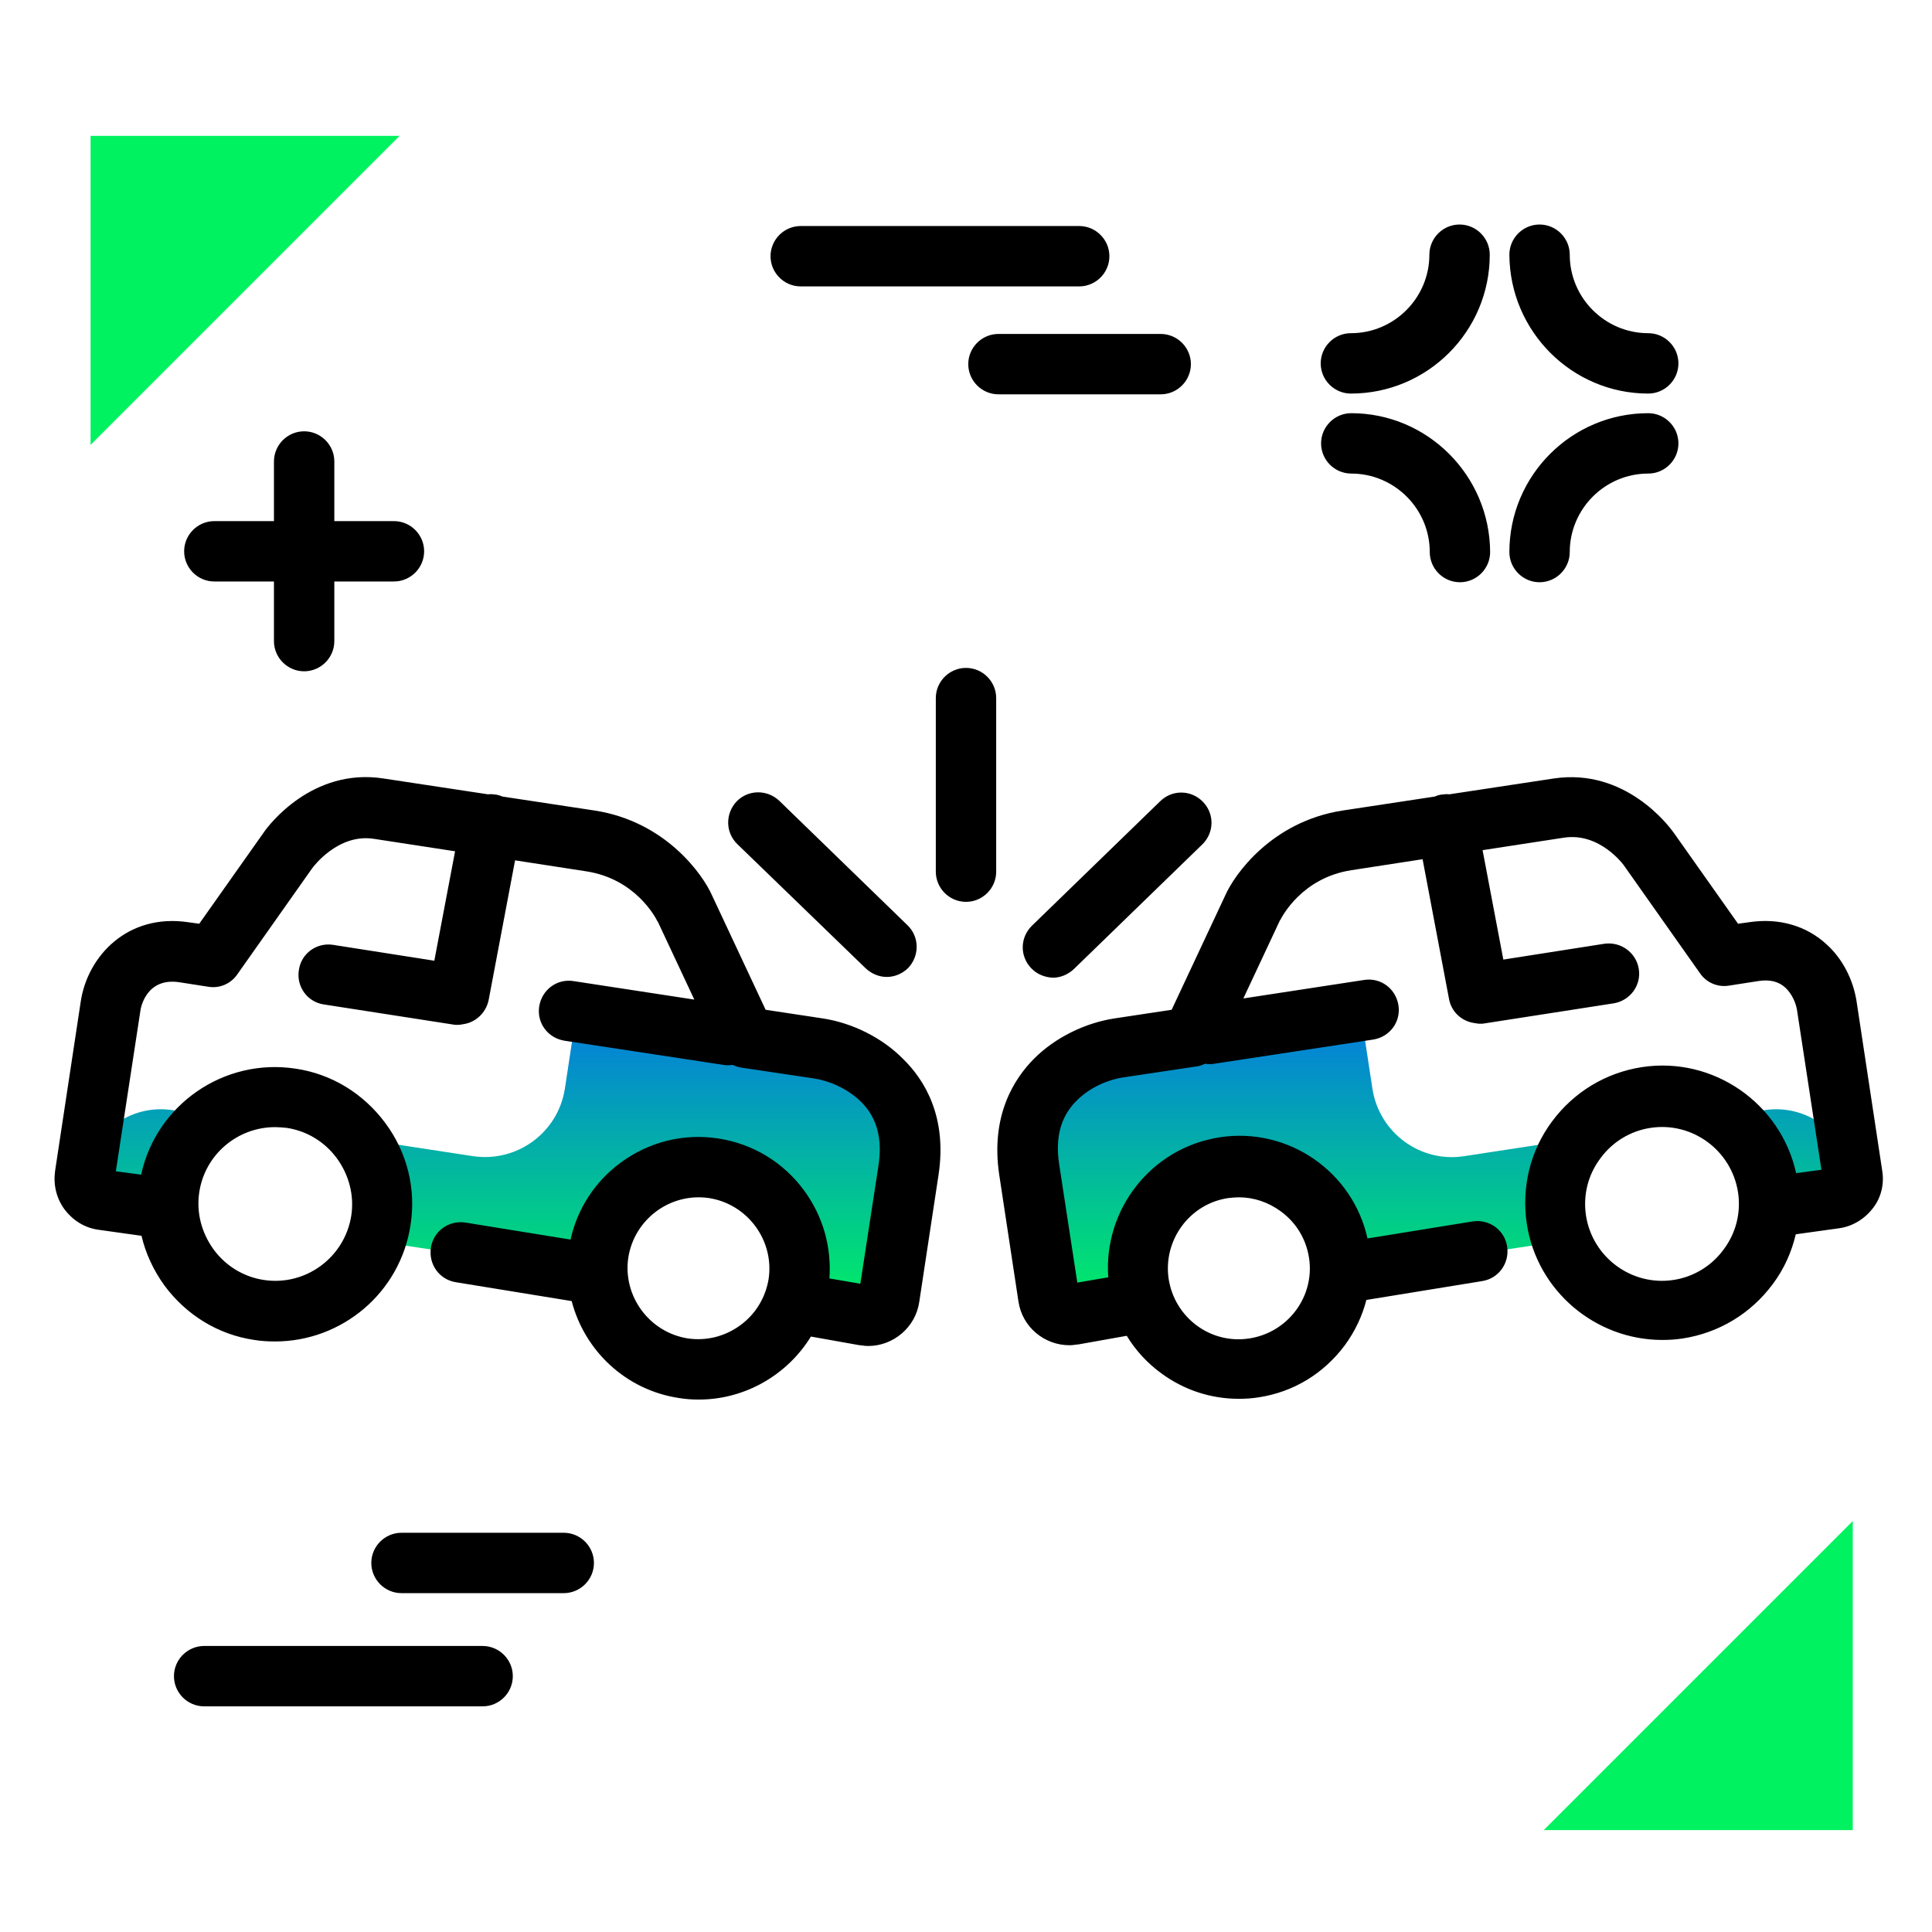 <svg version="1.1" id="Layer_1" xmlns="http://www.w3.org/2000/svg" xmlns:xlink="http://www.w3.org/1999/xlink" x="0px" y="0px" viewBox="0 0 512 512" enable-background="new 0 0 512 512" xml:space="preserve">
<linearGradient id="SVGID_1_" gradientUnits="userSpaceOnUse" x1="131.756" y1="349.3" x2="131.756" y2="265.17" class="gradient-element">
	<stop offset="0" class="primary-color-gradient" style="stop-color: #00F260"></stop>
	<stop offset="1" class="secondary-color-gradient" style="stop-color: #0575E6"></stop>
</linearGradient>
<path fill="url(#SVGID_1_)" d="M56.7,295.9c-6.1,4.3-10.6,11-11.8,18.9c-0.3,1.9-0.4,3.8-0.3,5.7l-17.4-2.6
	c-3.1-0.5-5.2-3.4-4.8-6.5l0,0c1.7-11.2,12.1-18.9,23.3-17.2L56.7,295.9z M216.9,277.8l-64.1-9.7l-3.1,20.4
	c-1.8,11.6-12.6,19.6-24.3,17.9l-30.1-4.6c4.6,5.9,6.8,13.6,5.6,21.6c-0.3,1.9-0.8,3.8-1.4,5.5l58.8,8.9c-0.1-1.9,0-3.8,0.2-5.7
	c2.2-14.6,15.9-24.7,30.5-22.5c14.6,2.2,24.7,15.9,22.5,30.5c-0.3,1.9-0.8,3.8-1.5,5.5l19,2.9c3.1,0.5,6-1.7,6.5-4.8l5.1-33.6
	C244,287.9,226.6,279.3,216.9,277.8z"></path>
<linearGradient id="SVGID_2_" gradientUnits="userSpaceOnUse" x1="381.672" y1="349.3" x2="381.672" y2="265.17">
	<stop offset="0" class="primary-color-gradient" style="stop-color: #00F260"></stop>
	<stop offset="1" class="secondary-color-gradient" style="stop-color: #0575E6"></stop>
</linearGradient>
<path fill="url(#SVGID_2_)" d="M467.6,294.2c11.2-1.7,21.6,6,23.3,17.2v0c0.5,3.1-1.7,6-4.8,6.5l-17.4,2.6c0.1-1.9,0-3.8-0.3-5.7
	c-1.2-7.9-5.6-14.6-11.8-18.9L467.6,294.2z M272.8,310.1l5.1,33.6c0.5,3.1,3.4,5.2,6.5,4.8l19-2.9c-0.7-1.7-1.2-3.6-1.5-5.5
	c-2.2-14.6,7.9-28.3,22.5-30.5c14.6-2.2,28.3,7.9,30.5,22.5c0.3,1.9,0.4,3.8,0.2,5.7l58.8-8.9c-0.6-1.8-1.1-3.6-1.4-5.5
	c-1.2-7.9,1-15.6,5.6-21.6l-30.1,4.6c-11.6,1.8-22.5-6.2-24.3-17.9l-3.1-20.4l-64.1,9.7C286.8,279.3,269.4,287.9,272.8,310.1z"></path>
<path fill="#00F260" class="primary-color" d="M491,403.1V485h-81.9L491,403.1z M24,117.9L105.9,36H24V117.9z"></path>
<path d="M315.6,96.5c0,4.4-3.6,8-8,8h-43c-4.4,0-8-3.6-8-8s3.6-8,8-8h43C312,88.5,315.6,92.1,315.6,96.5z M294,67.9c0-4.4-3.6-8-8-8
	h-73.8c-4.4,0-8,3.6-8,8s3.6,8,8,8H286C290.4,75.9,294,72.3,294,67.9z M56.8,154.1h15.8v15.8c0,4.4,3.6,8,8,8s8-3.6,8-8v-15.8h15.8
	c4.4,0,8-3.6,8-8s-3.6-8-8-8H88.6v-15.8c0-4.4-3.6-8-8-8s-8,3.6-8,8v15.8H56.8c-4.4,0-8,3.6-8,8S52.4,154.1,56.8,154.1z M386.8,59.5
	c-4.4,0-8,3.6-8,8c0,11.4-9.3,20.8-20.8,20.8c-4.4,0-8,3.6-8,8s3.6,8,8,8c20.3,0,36.8-16.5,36.8-36.8
	C394.8,63.1,391.2,59.5,386.8,59.5z M436.8,104.3c4.4,0,8-3.6,8-8s-3.6-8-8-8c-11.4,0-20.8-9.3-20.8-20.8c0-4.4-3.6-8-8-8
	s-8,3.6-8,8C400.1,87.8,416.6,104.3,436.8,104.3z M436.8,109.5c-20.3,0-36.8,16.5-36.8,36.8c0,4.4,3.6,8,8,8s8-3.6,8-8
	c0-11.4,9.3-20.8,20.8-20.8c4.4,0,8-3.6,8-8S441.2,109.5,436.8,109.5z M358.1,109.5c-4.4,0-8,3.6-8,8s3.6,8,8,8
	c11.4,0,20.8,9.3,20.8,20.8c0,4.4,3.6,8,8,8s8-3.6,8-8C394.8,126,378.3,109.5,358.1,109.5z M149.4,406.2h-43c-4.4,0-8,3.6-8,8
	s3.6,8,8,8h43c4.4,0,8-3.6,8-8S153.8,406.2,149.4,406.2z M127.9,436.2H54.1c-4.4,0-8,3.6-8,8s3.6,8,8,8h73.8c4.4,0,8-3.6,8-8
	S132.3,436.2,127.9,436.2z"></path>
<path d="M218.1,269.9l-15.2-2.3l-14.2-30.3c-2.4-5.5-12.3-19.6-31.1-22.5l-24.4-3.7c-0.5-0.2-1.1-0.4-1.6-0.5
	c-0.8-0.1-1.5-0.2-2.3-0.1l-27.7-4.2c-18.9-2.9-30.5,12.5-31.7,14.3l-17.1,24.2l-2.9-0.4c-16.1-2.4-26.7,9-28.5,21l-6.8,44.9
	c-0.5,3.6,0.3,7.2,2.5,10.2c2.2,2.9,5.3,4.9,9,5.4l11.4,1.6c1.1,4.7,3.2,9.2,6.1,13.2c5.8,7.8,14.2,13,23.8,14.4
	c1.8,0.3,3.7,0.4,5.5,0.4c17.7,0,33.2-12.9,35.9-30.9c1.5-9.6-0.9-19.2-6.7-27c-5.8-7.8-14.2-13-23.8-14.4
	c-19-2.9-36.9,9.6-40.9,28.1l-6.7-0.9l6.5-42.5c0.1-0.9,1.6-8.9,10.3-7.6l7.7,1.2c3,0.5,6-0.8,7.7-3.3l19.9-28.2
	c0.1-0.1,6.7-9.2,16.3-7.7l21.5,3.3l-5.5,29l-26.8-4.2c-4.4-0.7-8.5,2.3-9.1,6.7c-0.7,4.4,2.3,8.5,6.7,9.1l34.1,5.3
	c0.4,0.1,0.8,0.1,1.2,0.1c0.6,0,1.2-0.1,1.7-0.2c3.2-0.5,5.9-3,6.6-6.4l7-37l18.8,2.9c13.2,2,18.5,12.4,18.9,13.2c0,0,0,0.1,0.1,0.1
	l9.7,20.7l-32-4.9c-4.4-0.7-8.4,2.3-9.1,6.7c-0.7,4.4,2.3,8.4,6.7,9.1l42.1,6.4c0.4,0.1,0.8,0.1,1.2,0.1c0.4,0,0.8,0,1.2-0.1
	c0.7,0.3,1.5,0.6,2.2,0.7l19.4,2.9c3.5,0.5,8.6,2.4,12.4,6.1c4.3,4.2,5.8,9.8,4.7,17l-4.8,31.3l-8.2-1.4c0.6-8.3-1.7-16.5-6.7-23.3
	c-5.5-7.5-13.6-12.4-22.8-13.8c-9.2-1.4-18.3,0.9-25.8,6.4c-6.8,5-11.5,12.2-13.3,20.4l-27.8-4.5c-4.4-0.7-8.5,2.2-9.2,6.6
	c-0.7,4.4,2.2,8.5,6.6,9.2l30.7,5c3.4,13.1,14.3,23.6,28.5,25.7c0,0,0,0,0,0c1.8,0.3,3.5,0.4,5.2,0.4c12.3,0,23.5-6.6,29.7-16.7
	l12.9,2.3c0.1,0,0.1,0,0.2,0c0.7,0.1,1.4,0.2,2.1,0.2c6.6,0,12.5-4.9,13.5-11.6l5.1-33.6c2.4-15.5-3.7-25.3-9.3-30.8
	C233.8,275,225.9,271.1,218.1,269.9z M52.8,316c1.5-10.1,10.2-17.3,20.1-17.3c1,0,2,0.1,3.1,0.2c5.3,0.8,10.1,3.7,13.3,8.1
	c3.2,4.4,4.6,9.8,3.8,15.1c-1.7,11.1-12.1,18.8-23.2,17.1c-5.3-0.8-10.1-3.7-13.3-8.1C53.4,326.7,52,321.3,52.8,316z M196.2,351.2
	c-4.1,3-9,4.2-13.9,3.5h0c-10.2-1.6-17.3-11.2-15.8-21.4c1.6-10.2,11.1-17.3,21.4-15.8c10.2,1.6,17.3,11.2,15.8,21.4
	C202.9,343.8,200.3,348.2,196.2,351.2z M498.8,310.2l-6.8-44.9c-0.9-5.7-3.7-11.2-7.9-15c-5.4-5-12.7-7.1-20.6-5.9l-2.9,0.4
	l-17.1-24.2c-1.3-1.8-12.8-17.1-31.7-14.3l-27.7,4.2c-0.7-0.1-1.5,0-2.3,0.1c-0.6,0.1-1.1,0.3-1.6,0.5l-24.4,3.7
	c-18.8,2.9-28.7,17-31.1,22.5l-14.2,30.3l-15.2,2.3c-7.8,1.2-15.7,5.1-21.2,10.6c-5.5,5.5-11.6,15.3-9.3,30.8l5.1,33.6
	c1,6.8,6.9,11.6,13.5,11.6c0.7,0,1.4-0.1,2.1-0.2c0.1,0,0.1,0,0.2,0l12.9-2.3c2.3,3.8,5.4,7.2,9.1,9.9c6.1,4.5,13.2,6.8,20.6,6.8
	c1.7,0,3.5-0.1,5.3-0.4c0,0,0,0,0,0c9.2-1.4,17.2-6.3,22.8-13.8c2.7-3.7,4.6-7.7,5.7-12l30.7-5c4.4-0.7,7.3-4.8,6.6-9.2
	c-0.7-4.4-4.8-7.3-9.2-6.6l-27.8,4.5c-3.9-17.7-21-29.6-39.2-26.8c-18.1,2.8-30.8,19.1-29.5,37.1l-8.2,1.4l-4.8-31.3
	c-1.1-7.2,0.4-12.8,4.7-17c3.7-3.7,8.8-5.6,12.4-6.1l19.4-2.9c0.8-0.1,1.5-0.4,2.2-0.7c0.4,0.1,0.8,0.1,1.2,0.1c0.4,0,0.8,0,1.2-0.1
	l42.1-6.4c4.4-0.7,7.4-4.7,6.7-9.1c-0.7-4.4-4.7-7.4-9.1-6.7l-32,4.9l9.7-20.7c0,0,0-0.1,0.1-0.1c0.4-0.8,5.7-11.2,18.9-13.2
	l18.8-2.9l7,37c0.6,3.4,3.3,5.9,6.6,6.4c0.6,0.1,1.1,0.2,1.7,0.2c0.4,0,0.8,0,1.2-0.1l34.1-5.3c4.4-0.7,7.4-4.8,6.7-9.1
	c-0.7-4.4-4.8-7.3-9.1-6.7l-26.8,4.2l-5.5-29l21.5-3.3c9.6-1.5,16,7.3,16.2,7.7l19.9,28.2c1.7,2.5,4.7,3.8,7.7,3.3l7.7-1.2
	c3.1-0.5,5.5,0.1,7.3,1.8c1.8,1.7,2.7,4.1,3,5.7l6.5,42.5l-6.7,0.9c-4.1-18.5-21.9-31-40.9-28.1c-9.6,1.5-18,6.6-23.8,14.4
	c-5.8,7.8-8.1,17.4-6.7,27c2.7,18,18.3,30.9,35.9,30.9c1.8,0,3.6-0.1,5.5-0.4c9.6-1.5,18-6.6,23.8-14.4c3-4,5-8.5,6.1-13.2l11.5-1.6
	c3.6-0.5,6.8-2.5,9-5.4C498.5,317.4,499.4,313.8,498.8,310.2z M325.5,317.5c0.9-0.1,1.9-0.2,2.8-0.2c4,0,7.8,1.3,11.1,3.7
	c4.1,3,6.7,7.3,7.5,12.3c1.6,10.2-5.5,19.8-15.8,21.4c-10.3,1.6-19.8-5.5-21.4-15.8C308.2,328.6,315.3,319,325.5,317.5z
	 M456.8,331.1c-3.2,4.4-8,7.3-13.3,8.1c-11.1,1.7-21.5-6-23.2-17.1c-0.8-5.3,0.5-10.7,3.8-15.1c3.2-4.4,8-7.3,13.3-8.1
	c11.1-1.7,21.5,6,23.2,17.1C461.4,321.3,460.1,326.7,456.8,331.1z M264,185v46c0,4.4-3.6,8-8,8s-8-3.6-8-8v-46c0-4.4,3.6-8,8-8
	S264,180.6,264,185z M195.4,223.7c-3.2-3.1-3.2-8.1-0.2-11.3c3.1-3.2,8.1-3.2,11.3-0.2l34,33c3.2,3.1,3.2,8.1,0.2,11.3
	c-1.6,1.6-3.7,2.4-5.7,2.4c-2,0-4-0.8-5.6-2.3L195.4,223.7z M273.3,256.6c-3.1-3.2-3-8.2,0.2-11.3l34-33c3.2-3.1,8.2-3,11.3,0.2
	c3.1,3.2,3,8.2-0.2,11.3l-34,33c-1.6,1.5-3.6,2.3-5.6,2.3C276.9,259,274.8,258.2,273.3,256.6z"></path>
</svg>